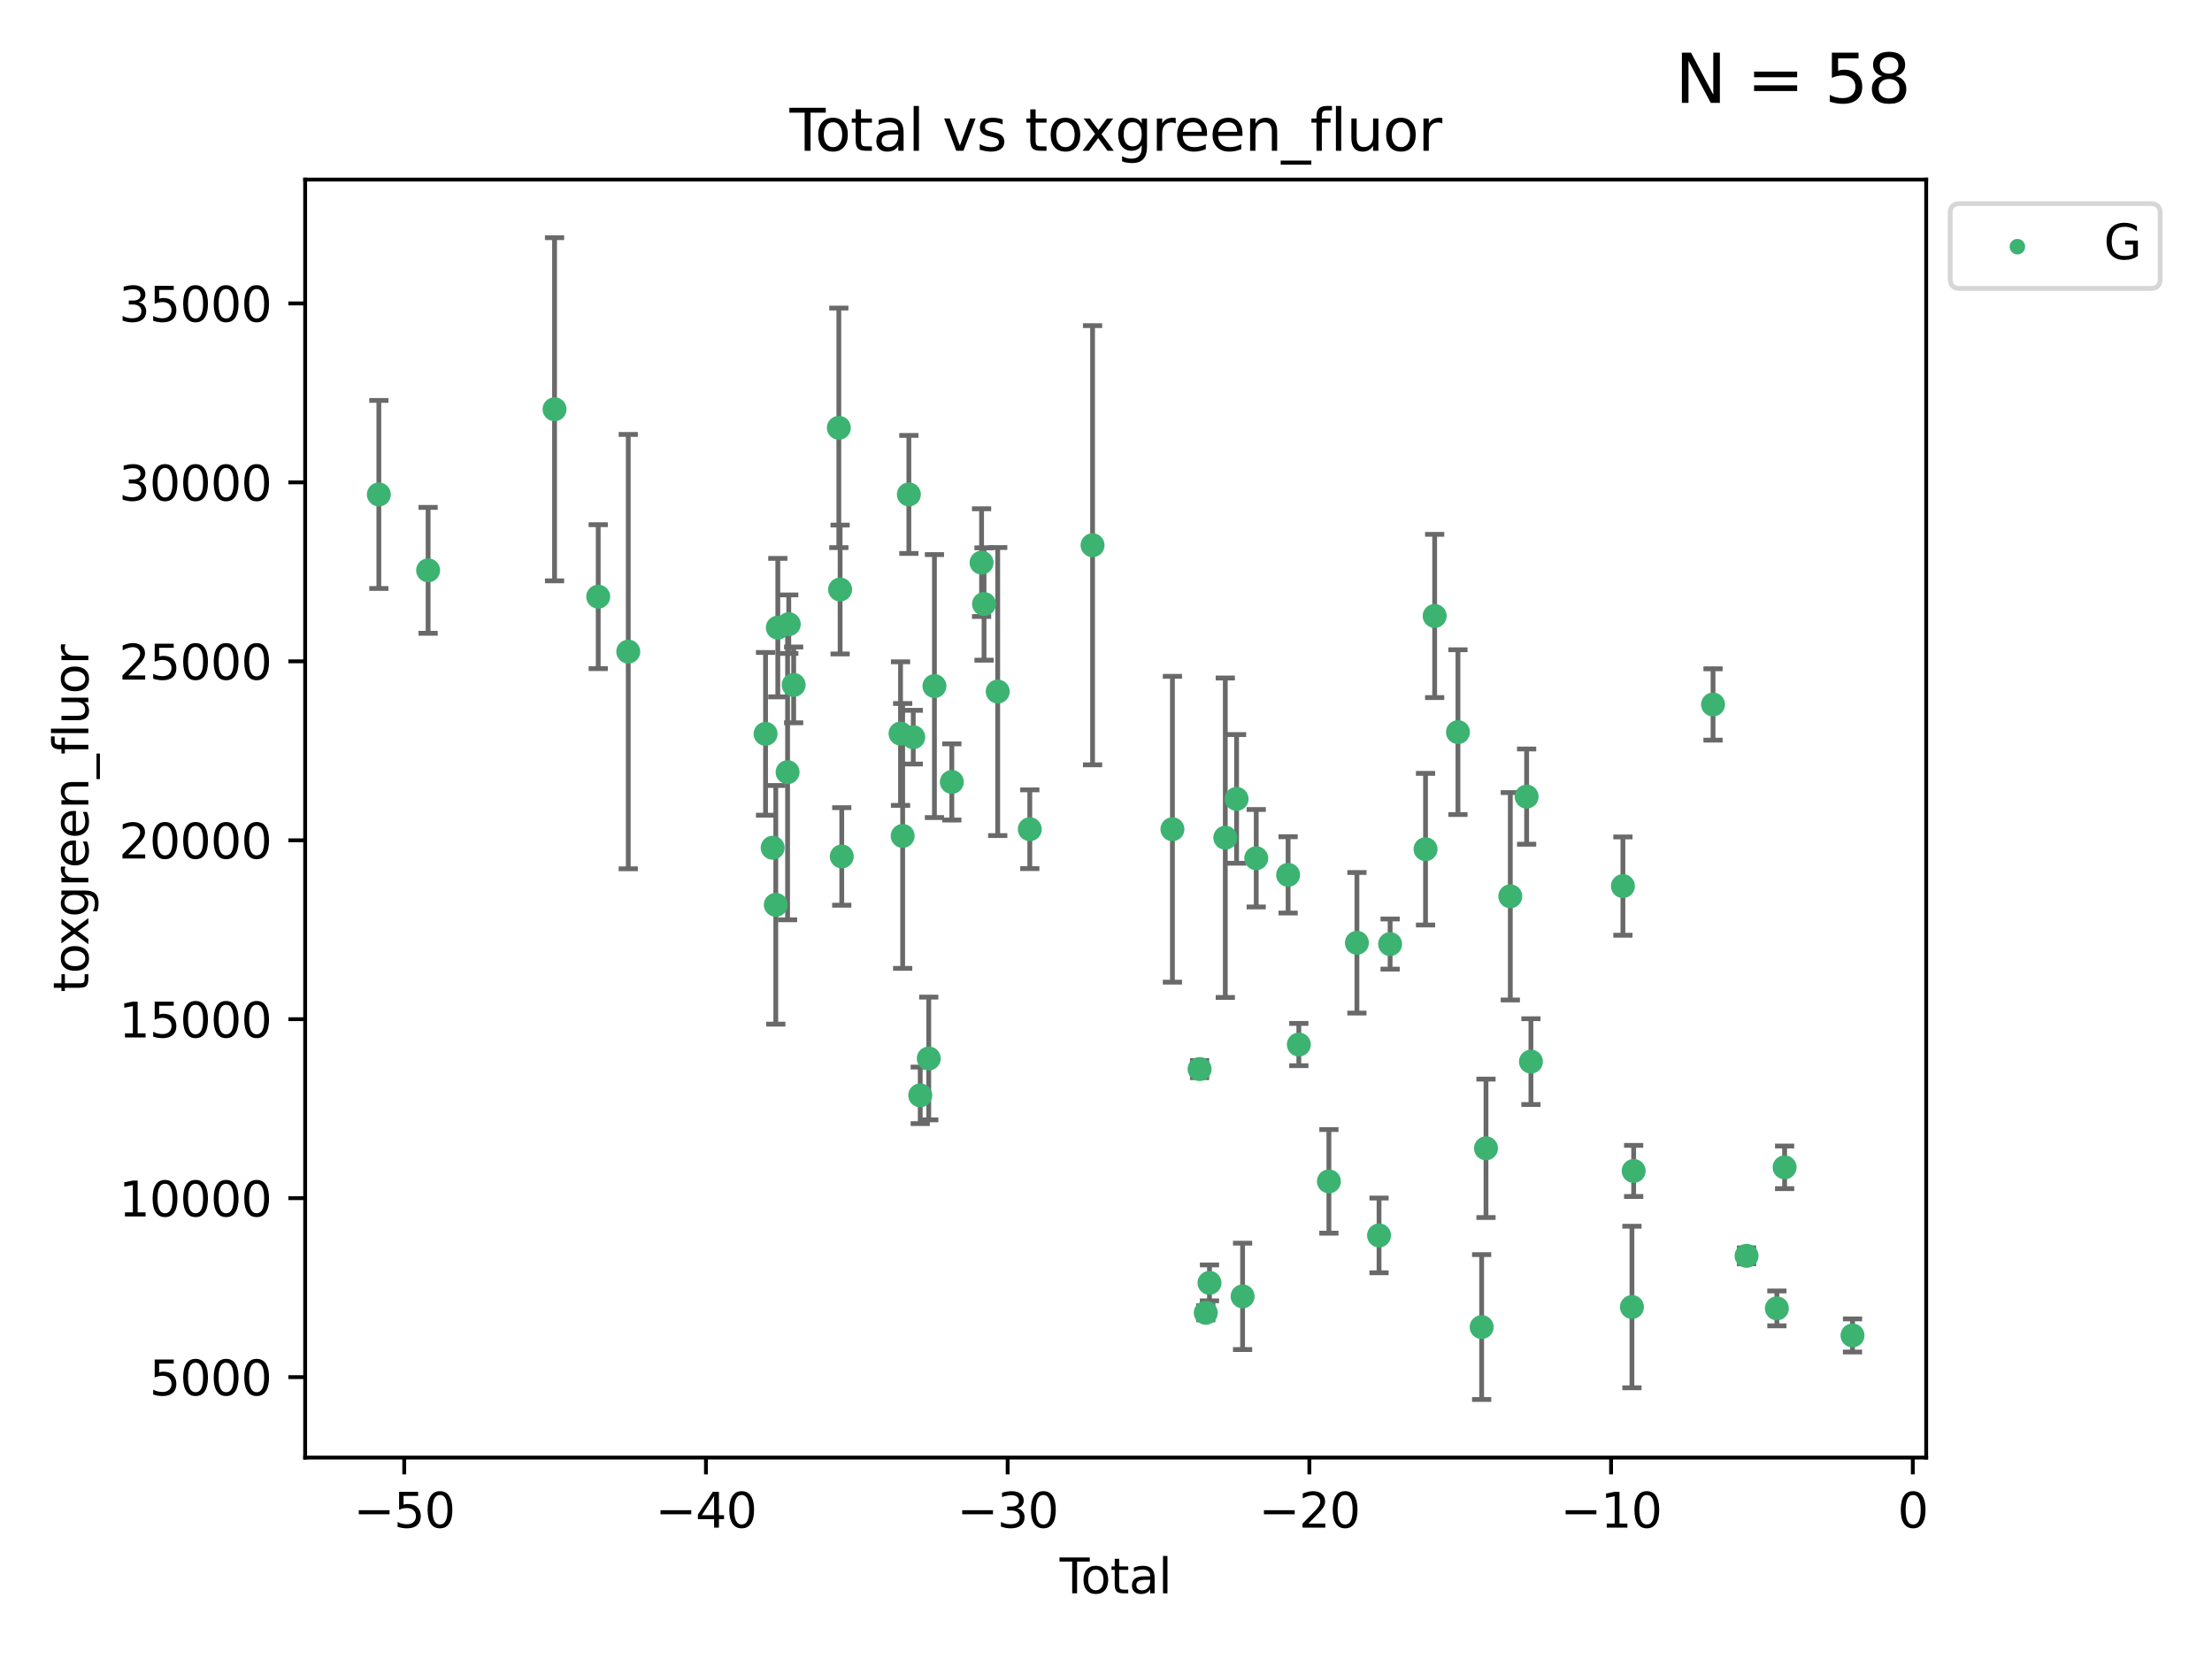 <?xml version="1.0" encoding="utf-8" standalone="no"?>
<!DOCTYPE svg PUBLIC "-//W3C//DTD SVG 1.1//EN"
  "http://www.w3.org/Graphics/SVG/1.1/DTD/svg11.dtd">
<svg xmlns:xlink="http://www.w3.org/1999/xlink" width="460.8pt" height="345.6pt" viewBox="0 0 460.8 345.6" xmlns="http://www.w3.org/2000/svg" version="1.1">
 <defs>
  <style type="text/css">*{stroke-linejoin: round; stroke-linecap: butt}</style>
 </defs>
 <g id="figure_1">
  <g id="patch_1">
   <path d="M 0 345.6 
L 460.8 345.6 
L 460.8 0 
L 0 0 
z
" style="fill: #ffffff"/>
  </g>
  <g id="axes_1">
   <g id="patch_2">
    <path d="M 63.571 303.64 
L 401.26 303.64 
L 401.26 37.411 
L 63.571 37.411 
z
" style="fill: #ffffff"/>
   </g>
   <g id="PathCollection_1">
    <defs>
     <path id="m4824c5d1a0" d="M 0 1.118 
C 0.297 1.118 0.581 1 0.791 0.791 
C 1 0.581 1.118 0.297 1.118 0 
C 1.118 -0.297 1 -0.581 0.791 -0.791 
C 0.581 -1 0.297 -1.118 0 -1.118 
C -0.297 -1.118 -0.581 -1 -0.791 -0.791 
C -1 -0.581 -1.118 -0.297 -1.118 0 
C -1.118 0.297 -1 0.581 -0.791 0.791 
C -0.581 1 -0.297 1.118 0 1.118 
z
" style="stroke: #3cb371"/>
    </defs>
    <g clip-path="url(#pbd75a1ad76)">
     <use xlink:href="#m4824c5d1a0" x="78.921" y="103.004" style="fill: #3cb371; stroke: #3cb371"/>
     <use xlink:href="#m4824c5d1a0" x="89.183" y="118.812" style="fill: #3cb371; stroke: #3cb371"/>
     <use xlink:href="#m4824c5d1a0" x="115.523" y="85.256" style="fill: #3cb371; stroke: #3cb371"/>
     <use xlink:href="#m4824c5d1a0" x="124.62" y="124.297" style="fill: #3cb371; stroke: #3cb371"/>
     <use xlink:href="#m4824c5d1a0" x="130.877" y="135.744" style="fill: #3cb371; stroke: #3cb371"/>
     <use xlink:href="#m4824c5d1a0" x="159.48" y="152.872" style="fill: #3cb371; stroke: #3cb371"/>
     <use xlink:href="#m4824c5d1a0" x="160.961" y="176.599" style="fill: #3cb371; stroke: #3cb371"/>
     <use xlink:href="#m4824c5d1a0" x="161.613" y="188.489" style="fill: #3cb371; stroke: #3cb371"/>
     <use xlink:href="#m4824c5d1a0" x="162.033" y="130.746" style="fill: #3cb371; stroke: #3cb371"/>
     <use xlink:href="#m4824c5d1a0" x="164.069" y="160.856" style="fill: #3cb371; stroke: #3cb371"/>
     <use xlink:href="#m4824c5d1a0" x="164.316" y="130.029" style="fill: #3cb371; stroke: #3cb371"/>
     <use xlink:href="#m4824c5d1a0" x="165.332" y="142.678" style="fill: #3cb371; stroke: #3cb371"/>
     <use xlink:href="#m4824c5d1a0" x="174.746" y="89.122" style="fill: #3cb371; stroke: #3cb371"/>
     <use xlink:href="#m4824c5d1a0" x="175.011" y="122.806" style="fill: #3cb371; stroke: #3cb371"/>
     <use xlink:href="#m4824c5d1a0" x="175.355" y="178.411" style="fill: #3cb371; stroke: #3cb371"/>
     <use xlink:href="#m4824c5d1a0" x="187.599" y="152.818" style="fill: #3cb371; stroke: #3cb371"/>
     <use xlink:href="#m4824c5d1a0" x="188.042" y="174.14" style="fill: #3cb371; stroke: #3cb371"/>
     <use xlink:href="#m4824c5d1a0" x="189.332" y="102.996" style="fill: #3cb371; stroke: #3cb371"/>
     <use xlink:href="#m4824c5d1a0" x="190.247" y="153.564" style="fill: #3cb371; stroke: #3cb371"/>
     <use xlink:href="#m4824c5d1a0" x="191.7" y="228.183" style="fill: #3cb371; stroke: #3cb371"/>
     <use xlink:href="#m4824c5d1a0" x="193.476" y="220.502" style="fill: #3cb371; stroke: #3cb371"/>
     <use xlink:href="#m4824c5d1a0" x="194.662" y="142.922" style="fill: #3cb371; stroke: #3cb371"/>
     <use xlink:href="#m4824c5d1a0" x="198.283" y="162.894" style="fill: #3cb371; stroke: #3cb371"/>
     <use xlink:href="#m4824c5d1a0" x="204.481" y="117.207" style="fill: #3cb371; stroke: #3cb371"/>
     <use xlink:href="#m4824c5d1a0" x="204.994" y="125.824" style="fill: #3cb371; stroke: #3cb371"/>
     <use xlink:href="#m4824c5d1a0" x="207.843" y="144.064" style="fill: #3cb371; stroke: #3cb371"/>
     <use xlink:href="#m4824c5d1a0" x="214.526" y="172.74" style="fill: #3cb371; stroke: #3cb371"/>
     <use xlink:href="#m4824c5d1a0" x="227.602" y="113.581" style="fill: #3cb371; stroke: #3cb371"/>
     <use xlink:href="#m4824c5d1a0" x="244.237" y="172.744" style="fill: #3cb371; stroke: #3cb371"/>
     <use xlink:href="#m4824c5d1a0" x="249.894" y="222.705" style="fill: #3cb371; stroke: #3cb371"/>
     <use xlink:href="#m4824c5d1a0" x="251.182" y="273.477" style="fill: #3cb371; stroke: #3cb371"/>
     <use xlink:href="#m4824c5d1a0" x="251.956" y="267.245" style="fill: #3cb371; stroke: #3cb371"/>
     <use xlink:href="#m4824c5d1a0" x="255.253" y="174.51" style="fill: #3cb371; stroke: #3cb371"/>
     <use xlink:href="#m4824c5d1a0" x="257.604" y="166.425" style="fill: #3cb371; stroke: #3cb371"/>
     <use xlink:href="#m4824c5d1a0" x="258.855" y="270.057" style="fill: #3cb371; stroke: #3cb371"/>
     <use xlink:href="#m4824c5d1a0" x="261.695" y="178.786" style="fill: #3cb371; stroke: #3cb371"/>
     <use xlink:href="#m4824c5d1a0" x="268.337" y="182.252" style="fill: #3cb371; stroke: #3cb371"/>
     <use xlink:href="#m4824c5d1a0" x="270.57" y="217.599" style="fill: #3cb371; stroke: #3cb371"/>
     <use xlink:href="#m4824c5d1a0" x="276.833" y="246.1" style="fill: #3cb371; stroke: #3cb371"/>
     <use xlink:href="#m4824c5d1a0" x="282.671" y="196.4" style="fill: #3cb371; stroke: #3cb371"/>
     <use xlink:href="#m4824c5d1a0" x="287.279" y="257.359" style="fill: #3cb371; stroke: #3cb371"/>
     <use xlink:href="#m4824c5d1a0" x="289.587" y="196.665" style="fill: #3cb371; stroke: #3cb371"/>
     <use xlink:href="#m4824c5d1a0" x="296.964" y="176.901" style="fill: #3cb371; stroke: #3cb371"/>
     <use xlink:href="#m4824c5d1a0" x="298.867" y="128.314" style="fill: #3cb371; stroke: #3cb371"/>
     <use xlink:href="#m4824c5d1a0" x="303.718" y="152.515" style="fill: #3cb371; stroke: #3cb371"/>
     <use xlink:href="#m4824c5d1a0" x="308.655" y="276.451" style="fill: #3cb371; stroke: #3cb371"/>
     <use xlink:href="#m4824c5d1a0" x="309.559" y="239.214" style="fill: #3cb371; stroke: #3cb371"/>
     <use xlink:href="#m4824c5d1a0" x="314.625" y="186.711" style="fill: #3cb371; stroke: #3cb371"/>
     <use xlink:href="#m4824c5d1a0" x="318.025" y="165.946" style="fill: #3cb371; stroke: #3cb371"/>
     <use xlink:href="#m4824c5d1a0" x="318.922" y="221.153" style="fill: #3cb371; stroke: #3cb371"/>
     <use xlink:href="#m4824c5d1a0" x="338.082" y="184.586" style="fill: #3cb371; stroke: #3cb371"/>
     <use xlink:href="#m4824c5d1a0" x="339.964" y="272.277" style="fill: #3cb371; stroke: #3cb371"/>
     <use xlink:href="#m4824c5d1a0" x="340.322" y="243.927" style="fill: #3cb371; stroke: #3cb371"/>
     <use xlink:href="#m4824c5d1a0" x="356.856" y="146.753" style="fill: #3cb371; stroke: #3cb371"/>
     <use xlink:href="#m4824c5d1a0" x="363.84" y="261.611" style="fill: #3cb371; stroke: #3cb371"/>
     <use xlink:href="#m4824c5d1a0" x="370.156" y="272.561" style="fill: #3cb371; stroke: #3cb371"/>
     <use xlink:href="#m4824c5d1a0" x="371.768" y="243.178" style="fill: #3cb371; stroke: #3cb371"/>
     <use xlink:href="#m4824c5d1a0" x="385.911" y="278.2" style="fill: #3cb371; stroke: #3cb371"/>
    </g>
   </g>
   <g id="matplotlib.axis_1">
    <g id="xtick_1">
     <g id="line2d_1">
      <defs>
       <path id="mfacad5f3c0" d="M 0 0 
L 0 3.5 
" style="stroke: #000000; stroke-width: 0.8"/>
      </defs>
      <g>
       <use xlink:href="#mfacad5f3c0" x="84.21" y="303.64" style="stroke: #000000; stroke-width: 0.8"/>
      </g>
     </g>
     <g id="text_1">
      <!-- −50 -->
      <g transform="translate(73.658 318.238)scale(0.1 -0.1)">
       <defs>
        <path id="DejaVuSans-2212" d="M 678 2272 
L 4684 2272 
L 4684 1741 
L 678 1741 
L 678 2272 
z
" transform="scale(0.016)"/>
        <path id="DejaVuSans-35" d="M 691 4666 
L 3169 4666 
L 3169 4134 
L 1269 4134 
L 1269 2991 
Q 1406 3038 1543 3061 
Q 1681 3084 1819 3084 
Q 2600 3084 3056 2656 
Q 3513 2228 3513 1497 
Q 3513 744 3044 326 
Q 2575 -91 1722 -91 
Q 1428 -91 1123 -41 
Q 819 9 494 109 
L 494 744 
Q 775 591 1075 516 
Q 1375 441 1709 441 
Q 2250 441 2565 725 
Q 2881 1009 2881 1497 
Q 2881 1984 2565 2268 
Q 2250 2553 1709 2553 
Q 1456 2553 1204 2497 
Q 953 2441 691 2322 
L 691 4666 
z
" transform="scale(0.016)"/>
        <path id="DejaVuSans-30" d="M 2034 4250 
Q 1547 4250 1301 3770 
Q 1056 3291 1056 2328 
Q 1056 1369 1301 889 
Q 1547 409 2034 409 
Q 2525 409 2770 889 
Q 3016 1369 3016 2328 
Q 3016 3291 2770 3770 
Q 2525 4250 2034 4250 
z
M 2034 4750 
Q 2819 4750 3233 4129 
Q 3647 3509 3647 2328 
Q 3647 1150 3233 529 
Q 2819 -91 2034 -91 
Q 1250 -91 836 529 
Q 422 1150 422 2328 
Q 422 3509 836 4129 
Q 1250 4750 2034 4750 
z
" transform="scale(0.016)"/>
       </defs>
       <use xlink:href="#DejaVuSans-2212"/>
       <use xlink:href="#DejaVuSans-35" x="83.789"/>
       <use xlink:href="#DejaVuSans-30" x="147.412"/>
      </g>
     </g>
    </g>
    <g id="xtick_2">
     <g id="line2d_2">
      <g>
       <use xlink:href="#mfacad5f3c0" x="147.062" y="303.64" style="stroke: #000000; stroke-width: 0.8"/>
      </g>
     </g>
     <g id="text_2">
      <!-- −40 -->
      <g transform="translate(136.51 318.238)scale(0.1 -0.1)">
       <defs>
        <path id="DejaVuSans-34" d="M 2419 4116 
L 825 1625 
L 2419 1625 
L 2419 4116 
z
M 2253 4666 
L 3047 4666 
L 3047 1625 
L 3713 1625 
L 3713 1100 
L 3047 1100 
L 3047 0 
L 2419 0 
L 2419 1100 
L 313 1100 
L 313 1709 
L 2253 4666 
z
" transform="scale(0.016)"/>
       </defs>
       <use xlink:href="#DejaVuSans-2212"/>
       <use xlink:href="#DejaVuSans-34" x="83.789"/>
       <use xlink:href="#DejaVuSans-30" x="147.412"/>
      </g>
     </g>
    </g>
    <g id="xtick_3">
     <g id="line2d_3">
      <g>
       <use xlink:href="#mfacad5f3c0" x="209.914" y="303.64" style="stroke: #000000; stroke-width: 0.8"/>
      </g>
     </g>
     <g id="text_3">
      <!-- −30 -->
      <g transform="translate(199.362 318.238)scale(0.1 -0.1)">
       <defs>
        <path id="DejaVuSans-33" d="M 2597 2516 
Q 3050 2419 3304 2112 
Q 3559 1806 3559 1356 
Q 3559 666 3084 287 
Q 2609 -91 1734 -91 
Q 1441 -91 1130 -33 
Q 819 25 488 141 
L 488 750 
Q 750 597 1062 519 
Q 1375 441 1716 441 
Q 2309 441 2620 675 
Q 2931 909 2931 1356 
Q 2931 1769 2642 2001 
Q 2353 2234 1838 2234 
L 1294 2234 
L 1294 2753 
L 1863 2753 
Q 2328 2753 2575 2939 
Q 2822 3125 2822 3475 
Q 2822 3834 2567 4026 
Q 2313 4219 1838 4219 
Q 1578 4219 1281 4162 
Q 984 4106 628 3988 
L 628 4550 
Q 988 4650 1302 4700 
Q 1616 4750 1894 4750 
Q 2613 4750 3031 4423 
Q 3450 4097 3450 3541 
Q 3450 3153 3228 2886 
Q 3006 2619 2597 2516 
z
" transform="scale(0.016)"/>
       </defs>
       <use xlink:href="#DejaVuSans-2212"/>
       <use xlink:href="#DejaVuSans-33" x="83.789"/>
       <use xlink:href="#DejaVuSans-30" x="147.412"/>
      </g>
     </g>
    </g>
    <g id="xtick_4">
     <g id="line2d_4">
      <g>
       <use xlink:href="#mfacad5f3c0" x="272.766" y="303.64" style="stroke: #000000; stroke-width: 0.8"/>
      </g>
     </g>
     <g id="text_4">
      <!-- −20 -->
      <g transform="translate(262.214 318.238)scale(0.1 -0.1)">
       <defs>
        <path id="DejaVuSans-32" d="M 1228 531 
L 3431 531 
L 3431 0 
L 469 0 
L 469 531 
Q 828 903 1448 1529 
Q 2069 2156 2228 2338 
Q 2531 2678 2651 2914 
Q 2772 3150 2772 3378 
Q 2772 3750 2511 3984 
Q 2250 4219 1831 4219 
Q 1534 4219 1204 4116 
Q 875 4013 500 3803 
L 500 4441 
Q 881 4594 1212 4672 
Q 1544 4750 1819 4750 
Q 2544 4750 2975 4387 
Q 3406 4025 3406 3419 
Q 3406 3131 3298 2873 
Q 3191 2616 2906 2266 
Q 2828 2175 2409 1742 
Q 1991 1309 1228 531 
z
" transform="scale(0.016)"/>
       </defs>
       <use xlink:href="#DejaVuSans-2212"/>
       <use xlink:href="#DejaVuSans-32" x="83.789"/>
       <use xlink:href="#DejaVuSans-30" x="147.412"/>
      </g>
     </g>
    </g>
    <g id="xtick_5">
     <g id="line2d_5">
      <g>
       <use xlink:href="#mfacad5f3c0" x="335.618" y="303.64" style="stroke: #000000; stroke-width: 0.8"/>
      </g>
     </g>
     <g id="text_5">
      <!-- −10 -->
      <g transform="translate(325.066 318.238)scale(0.1 -0.1)">
       <defs>
        <path id="DejaVuSans-31" d="M 794 531 
L 1825 531 
L 1825 4091 
L 703 3866 
L 703 4441 
L 1819 4666 
L 2450 4666 
L 2450 531 
L 3481 531 
L 3481 0 
L 794 0 
L 794 531 
z
" transform="scale(0.016)"/>
       </defs>
       <use xlink:href="#DejaVuSans-2212"/>
       <use xlink:href="#DejaVuSans-31" x="83.789"/>
       <use xlink:href="#DejaVuSans-30" x="147.412"/>
      </g>
     </g>
    </g>
    <g id="xtick_6">
     <g id="line2d_6">
      <g>
       <use xlink:href="#mfacad5f3c0" x="398.47" y="303.64" style="stroke: #000000; stroke-width: 0.8"/>
      </g>
     </g>
     <g id="text_6">
      <!-- 0 -->
      <g transform="translate(395.289 318.238)scale(0.1 -0.1)">
       <use xlink:href="#DejaVuSans-30"/>
      </g>
     </g>
    </g>
    <g id="text_7">
     <!-- Total -->
     <g transform="translate(220.739 331.917)scale(0.1 -0.1)">
      <defs>
       <path id="DejaVuSans-54" d="M -19 4666 
L 3928 4666 
L 3928 4134 
L 2272 4134 
L 2272 0 
L 1638 0 
L 1638 4134 
L -19 4134 
L -19 4666 
z
" transform="scale(0.016)"/>
       <path id="DejaVuSans-6f" d="M 1959 3097 
Q 1497 3097 1228 2736 
Q 959 2375 959 1747 
Q 959 1119 1226 758 
Q 1494 397 1959 397 
Q 2419 397 2687 759 
Q 2956 1122 2956 1747 
Q 2956 2369 2687 2733 
Q 2419 3097 1959 3097 
z
M 1959 3584 
Q 2709 3584 3137 3096 
Q 3566 2609 3566 1747 
Q 3566 888 3137 398 
Q 2709 -91 1959 -91 
Q 1206 -91 779 398 
Q 353 888 353 1747 
Q 353 2609 779 3096 
Q 1206 3584 1959 3584 
z
" transform="scale(0.016)"/>
       <path id="DejaVuSans-74" d="M 1172 4494 
L 1172 3500 
L 2356 3500 
L 2356 3053 
L 1172 3053 
L 1172 1153 
Q 1172 725 1289 603 
Q 1406 481 1766 481 
L 2356 481 
L 2356 0 
L 1766 0 
Q 1100 0 847 248 
Q 594 497 594 1153 
L 594 3053 
L 172 3053 
L 172 3500 
L 594 3500 
L 594 4494 
L 1172 4494 
z
" transform="scale(0.016)"/>
       <path id="DejaVuSans-61" d="M 2194 1759 
Q 1497 1759 1228 1600 
Q 959 1441 959 1056 
Q 959 750 1161 570 
Q 1363 391 1709 391 
Q 2188 391 2477 730 
Q 2766 1069 2766 1631 
L 2766 1759 
L 2194 1759 
z
M 3341 1997 
L 3341 0 
L 2766 0 
L 2766 531 
Q 2569 213 2275 61 
Q 1981 -91 1556 -91 
Q 1019 -91 701 211 
Q 384 513 384 1019 
Q 384 1609 779 1909 
Q 1175 2209 1959 2209 
L 2766 2209 
L 2766 2266 
Q 2766 2663 2505 2880 
Q 2244 3097 1772 3097 
Q 1472 3097 1187 3025 
Q 903 2953 641 2809 
L 641 3341 
Q 956 3463 1253 3523 
Q 1550 3584 1831 3584 
Q 2591 3584 2966 3190 
Q 3341 2797 3341 1997 
z
" transform="scale(0.016)"/>
       <path id="DejaVuSans-6c" d="M 603 4863 
L 1178 4863 
L 1178 0 
L 603 0 
L 603 4863 
z
" transform="scale(0.016)"/>
      </defs>
      <use xlink:href="#DejaVuSans-54"/>
      <use xlink:href="#DejaVuSans-6f" x="44.084"/>
      <use xlink:href="#DejaVuSans-74" x="105.266"/>
      <use xlink:href="#DejaVuSans-61" x="144.475"/>
      <use xlink:href="#DejaVuSans-6c" x="205.754"/>
     </g>
    </g>
   </g>
   <g id="matplotlib.axis_2">
    <g id="ytick_1">
     <g id="line2d_7">
      <defs>
       <path id="m99b01d3e8a" d="M 0 0 
L -3.5 0 
" style="stroke: #000000; stroke-width: 0.8"/>
      </defs>
      <g>
       <use xlink:href="#m99b01d3e8a" x="63.571" y="286.879" style="stroke: #000000; stroke-width: 0.8"/>
      </g>
     </g>
     <g id="text_8">
      <!-- 5000 -->
      <g transform="translate(31.121 290.679)scale(0.1 -0.1)">
       <use xlink:href="#DejaVuSans-35"/>
       <use xlink:href="#DejaVuSans-30" x="63.623"/>
       <use xlink:href="#DejaVuSans-30" x="127.246"/>
       <use xlink:href="#DejaVuSans-30" x="190.869"/>
      </g>
     </g>
    </g>
    <g id="ytick_2">
     <g id="line2d_8">
      <g>
       <use xlink:href="#m99b01d3e8a" x="63.571" y="249.601" style="stroke: #000000; stroke-width: 0.8"/>
      </g>
     </g>
     <g id="text_9">
      <!-- 10000 -->
      <g transform="translate(24.759 253.4)scale(0.1 -0.1)">
       <use xlink:href="#DejaVuSans-31"/>
       <use xlink:href="#DejaVuSans-30" x="63.623"/>
       <use xlink:href="#DejaVuSans-30" x="127.246"/>
       <use xlink:href="#DejaVuSans-30" x="190.869"/>
       <use xlink:href="#DejaVuSans-30" x="254.492"/>
      </g>
     </g>
    </g>
    <g id="ytick_3">
     <g id="line2d_9">
      <g>
       <use xlink:href="#m99b01d3e8a" x="63.571" y="212.323" style="stroke: #000000; stroke-width: 0.8"/>
      </g>
     </g>
     <g id="text_10">
      <!-- 15000 -->
      <g transform="translate(24.759 216.122)scale(0.1 -0.1)">
       <use xlink:href="#DejaVuSans-31"/>
       <use xlink:href="#DejaVuSans-35" x="63.623"/>
       <use xlink:href="#DejaVuSans-30" x="127.246"/>
       <use xlink:href="#DejaVuSans-30" x="190.869"/>
       <use xlink:href="#DejaVuSans-30" x="254.492"/>
      </g>
     </g>
    </g>
    <g id="ytick_4">
     <g id="line2d_10">
      <g>
       <use xlink:href="#m99b01d3e8a" x="63.571" y="175.044" style="stroke: #000000; stroke-width: 0.8"/>
      </g>
     </g>
     <g id="text_11">
      <!-- 20000 -->
      <g transform="translate(24.759 178.844)scale(0.1 -0.1)">
       <use xlink:href="#DejaVuSans-32"/>
       <use xlink:href="#DejaVuSans-30" x="63.623"/>
       <use xlink:href="#DejaVuSans-30" x="127.246"/>
       <use xlink:href="#DejaVuSans-30" x="190.869"/>
       <use xlink:href="#DejaVuSans-30" x="254.492"/>
      </g>
     </g>
    </g>
    <g id="ytick_5">
     <g id="line2d_11">
      <g>
       <use xlink:href="#m99b01d3e8a" x="63.571" y="137.766" style="stroke: #000000; stroke-width: 0.8"/>
      </g>
     </g>
     <g id="text_12">
      <!-- 25000 -->
      <g transform="translate(24.759 141.565)scale(0.1 -0.1)">
       <use xlink:href="#DejaVuSans-32"/>
       <use xlink:href="#DejaVuSans-35" x="63.623"/>
       <use xlink:href="#DejaVuSans-30" x="127.246"/>
       <use xlink:href="#DejaVuSans-30" x="190.869"/>
       <use xlink:href="#DejaVuSans-30" x="254.492"/>
      </g>
     </g>
    </g>
    <g id="ytick_6">
     <g id="line2d_12">
      <g>
       <use xlink:href="#m99b01d3e8a" x="63.571" y="100.488" style="stroke: #000000; stroke-width: 0.8"/>
      </g>
     </g>
     <g id="text_13">
      <!-- 30000 -->
      <g transform="translate(24.759 104.287)scale(0.1 -0.1)">
       <use xlink:href="#DejaVuSans-33"/>
       <use xlink:href="#DejaVuSans-30" x="63.623"/>
       <use xlink:href="#DejaVuSans-30" x="127.246"/>
       <use xlink:href="#DejaVuSans-30" x="190.869"/>
       <use xlink:href="#DejaVuSans-30" x="254.492"/>
      </g>
     </g>
    </g>
    <g id="ytick_7">
     <g id="line2d_13">
      <g>
       <use xlink:href="#m99b01d3e8a" x="63.571" y="63.209" style="stroke: #000000; stroke-width: 0.8"/>
      </g>
     </g>
     <g id="text_14">
      <!-- 35000 -->
      <g transform="translate(24.759 67.009)scale(0.1 -0.1)">
       <use xlink:href="#DejaVuSans-33"/>
       <use xlink:href="#DejaVuSans-35" x="63.623"/>
       <use xlink:href="#DejaVuSans-30" x="127.246"/>
       <use xlink:href="#DejaVuSans-30" x="190.869"/>
       <use xlink:href="#DejaVuSans-30" x="254.492"/>
      </g>
     </g>
    </g>
    <g id="text_15">
     <!-- toxgreen_fluor -->
     <g transform="translate(18.401 206.72)rotate(-90)scale(0.1 -0.1)">
      <defs>
       <path id="DejaVuSans-78" d="M 3513 3500 
L 2247 1797 
L 3578 0 
L 2900 0 
L 1881 1375 
L 863 0 
L 184 0 
L 1544 1831 
L 300 3500 
L 978 3500 
L 1906 2253 
L 2834 3500 
L 3513 3500 
z
" transform="scale(0.016)"/>
       <path id="DejaVuSans-67" d="M 2906 1791 
Q 2906 2416 2648 2759 
Q 2391 3103 1925 3103 
Q 1463 3103 1205 2759 
Q 947 2416 947 1791 
Q 947 1169 1205 825 
Q 1463 481 1925 481 
Q 2391 481 2648 825 
Q 2906 1169 2906 1791 
z
M 3481 434 
Q 3481 -459 3084 -895 
Q 2688 -1331 1869 -1331 
Q 1566 -1331 1297 -1286 
Q 1028 -1241 775 -1147 
L 775 -588 
Q 1028 -725 1275 -790 
Q 1522 -856 1778 -856 
Q 2344 -856 2625 -561 
Q 2906 -266 2906 331 
L 2906 616 
Q 2728 306 2450 153 
Q 2172 0 1784 0 
Q 1141 0 747 490 
Q 353 981 353 1791 
Q 353 2603 747 3093 
Q 1141 3584 1784 3584 
Q 2172 3584 2450 3431 
Q 2728 3278 2906 2969 
L 2906 3500 
L 3481 3500 
L 3481 434 
z
" transform="scale(0.016)"/>
       <path id="DejaVuSans-72" d="M 2631 2963 
Q 2534 3019 2420 3045 
Q 2306 3072 2169 3072 
Q 1681 3072 1420 2755 
Q 1159 2438 1159 1844 
L 1159 0 
L 581 0 
L 581 3500 
L 1159 3500 
L 1159 2956 
Q 1341 3275 1631 3429 
Q 1922 3584 2338 3584 
Q 2397 3584 2469 3576 
Q 2541 3569 2628 3553 
L 2631 2963 
z
" transform="scale(0.016)"/>
       <path id="DejaVuSans-65" d="M 3597 1894 
L 3597 1613 
L 953 1613 
Q 991 1019 1311 708 
Q 1631 397 2203 397 
Q 2534 397 2845 478 
Q 3156 559 3463 722 
L 3463 178 
Q 3153 47 2828 -22 
Q 2503 -91 2169 -91 
Q 1331 -91 842 396 
Q 353 884 353 1716 
Q 353 2575 817 3079 
Q 1281 3584 2069 3584 
Q 2775 3584 3186 3129 
Q 3597 2675 3597 1894 
z
M 3022 2063 
Q 3016 2534 2758 2815 
Q 2500 3097 2075 3097 
Q 1594 3097 1305 2825 
Q 1016 2553 972 2059 
L 3022 2063 
z
" transform="scale(0.016)"/>
       <path id="DejaVuSans-6e" d="M 3513 2113 
L 3513 0 
L 2938 0 
L 2938 2094 
Q 2938 2591 2744 2837 
Q 2550 3084 2163 3084 
Q 1697 3084 1428 2787 
Q 1159 2491 1159 1978 
L 1159 0 
L 581 0 
L 581 3500 
L 1159 3500 
L 1159 2956 
Q 1366 3272 1645 3428 
Q 1925 3584 2291 3584 
Q 2894 3584 3203 3211 
Q 3513 2838 3513 2113 
z
" transform="scale(0.016)"/>
       <path id="DejaVuSans-5f" d="M 3263 -1063 
L 3263 -1509 
L -63 -1509 
L -63 -1063 
L 3263 -1063 
z
" transform="scale(0.016)"/>
       <path id="DejaVuSans-66" d="M 2375 4863 
L 2375 4384 
L 1825 4384 
Q 1516 4384 1395 4259 
Q 1275 4134 1275 3809 
L 1275 3500 
L 2222 3500 
L 2222 3053 
L 1275 3053 
L 1275 0 
L 697 0 
L 697 3053 
L 147 3053 
L 147 3500 
L 697 3500 
L 697 3744 
Q 697 4328 969 4595 
Q 1241 4863 1831 4863 
L 2375 4863 
z
" transform="scale(0.016)"/>
       <path id="DejaVuSans-75" d="M 544 1381 
L 544 3500 
L 1119 3500 
L 1119 1403 
Q 1119 906 1312 657 
Q 1506 409 1894 409 
Q 2359 409 2629 706 
Q 2900 1003 2900 1516 
L 2900 3500 
L 3475 3500 
L 3475 0 
L 2900 0 
L 2900 538 
Q 2691 219 2414 64 
Q 2138 -91 1772 -91 
Q 1169 -91 856 284 
Q 544 659 544 1381 
z
M 1991 3584 
L 1991 3584 
z
" transform="scale(0.016)"/>
      </defs>
      <use xlink:href="#DejaVuSans-74"/>
      <use xlink:href="#DejaVuSans-6f" x="39.209"/>
      <use xlink:href="#DejaVuSans-78" x="97.266"/>
      <use xlink:href="#DejaVuSans-67" x="156.445"/>
      <use xlink:href="#DejaVuSans-72" x="219.922"/>
      <use xlink:href="#DejaVuSans-65" x="258.785"/>
      <use xlink:href="#DejaVuSans-65" x="320.309"/>
      <use xlink:href="#DejaVuSans-6e" x="381.832"/>
      <use xlink:href="#DejaVuSans-5f" x="445.211"/>
      <use xlink:href="#DejaVuSans-66" x="495.211"/>
      <use xlink:href="#DejaVuSans-6c" x="530.416"/>
      <use xlink:href="#DejaVuSans-75" x="558.199"/>
      <use xlink:href="#DejaVuSans-6f" x="621.578"/>
      <use xlink:href="#DejaVuSans-72" x="682.76"/>
     </g>
    </g>
   </g>
   <g id="LineCollection_1">
    <path d="M 78.921 122.591 
L 78.921 83.416 
" clip-path="url(#pbd75a1ad76)" style="fill: none; stroke: #696969"/>
    <path d="M 89.183 131.925 
L 89.183 105.7 
" clip-path="url(#pbd75a1ad76)" style="fill: none; stroke: #696969"/>
    <path d="M 115.523 121 
L 115.523 49.513 
" clip-path="url(#pbd75a1ad76)" style="fill: none; stroke: #696969"/>
    <path d="M 124.62 139.293 
L 124.62 109.302 
" clip-path="url(#pbd75a1ad76)" style="fill: none; stroke: #696969"/>
    <path d="M 130.877 180.987 
L 130.877 90.5 
" clip-path="url(#pbd75a1ad76)" style="fill: none; stroke: #696969"/>
    <path d="M 159.48 169.822 
L 159.48 135.923 
" clip-path="url(#pbd75a1ad76)" style="fill: none; stroke: #696969"/>
    <path d="M 160.961 177.108 
L 160.961 176.09 
" clip-path="url(#pbd75a1ad76)" style="fill: none; stroke: #696969"/>
    <path d="M 161.613 213.343 
L 161.613 163.635 
" clip-path="url(#pbd75a1ad76)" style="fill: none; stroke: #696969"/>
    <path d="M 162.033 145.169 
L 162.033 116.323 
" clip-path="url(#pbd75a1ad76)" style="fill: none; stroke: #696969"/>
    <path d="M 164.069 191.614 
L 164.069 130.099 
" clip-path="url(#pbd75a1ad76)" style="fill: none; stroke: #696969"/>
    <path d="M 164.316 136.124 
L 164.316 123.934 
" clip-path="url(#pbd75a1ad76)" style="fill: none; stroke: #696969"/>
    <path d="M 165.332 150.571 
L 165.332 134.785 
" clip-path="url(#pbd75a1ad76)" style="fill: none; stroke: #696969"/>
    <path d="M 174.746 114.072 
L 174.746 64.172 
" clip-path="url(#pbd75a1ad76)" style="fill: none; stroke: #696969"/>
    <path d="M 175.011 136.233 
L 175.011 109.379 
" clip-path="url(#pbd75a1ad76)" style="fill: none; stroke: #696969"/>
    <path d="M 175.355 188.57 
L 175.355 168.253 
" clip-path="url(#pbd75a1ad76)" style="fill: none; stroke: #696969"/>
    <path d="M 187.599 167.772 
L 187.599 137.863 
" clip-path="url(#pbd75a1ad76)" style="fill: none; stroke: #696969"/>
    <path d="M 188.042 201.728 
L 188.042 146.552 
" clip-path="url(#pbd75a1ad76)" style="fill: none; stroke: #696969"/>
    <path d="M 189.332 115.289 
L 189.332 90.702 
" clip-path="url(#pbd75a1ad76)" style="fill: none; stroke: #696969"/>
    <path d="M 190.247 159.159 
L 190.247 147.97 
" clip-path="url(#pbd75a1ad76)" style="fill: none; stroke: #696969"/>
    <path d="M 191.7 234.071 
L 191.7 222.295 
" clip-path="url(#pbd75a1ad76)" style="fill: none; stroke: #696969"/>
    <path d="M 193.476 233.288 
L 193.476 207.715 
" clip-path="url(#pbd75a1ad76)" style="fill: none; stroke: #696969"/>
    <path d="M 194.662 170.311 
L 194.662 115.533 
" clip-path="url(#pbd75a1ad76)" style="fill: none; stroke: #696969"/>
    <path d="M 198.283 170.828 
L 198.283 154.961 
" clip-path="url(#pbd75a1ad76)" style="fill: none; stroke: #696969"/>
    <path d="M 204.481 128.43 
L 204.481 105.984 
" clip-path="url(#pbd75a1ad76)" style="fill: none; stroke: #696969"/>
    <path d="M 204.994 137.529 
L 204.994 114.119 
" clip-path="url(#pbd75a1ad76)" style="fill: none; stroke: #696969"/>
    <path d="M 207.843 174.065 
L 207.843 114.064 
" clip-path="url(#pbd75a1ad76)" style="fill: none; stroke: #696969"/>
    <path d="M 214.526 180.94 
L 214.526 164.54 
" clip-path="url(#pbd75a1ad76)" style="fill: none; stroke: #696969"/>
    <path d="M 227.602 159.326 
L 227.602 67.835 
" clip-path="url(#pbd75a1ad76)" style="fill: none; stroke: #696969"/>
    <path d="M 244.237 204.601 
L 244.237 140.887 
" clip-path="url(#pbd75a1ad76)" style="fill: none; stroke: #696969"/>
    <path d="M 249.894 224.494 
L 249.894 220.917 
" clip-path="url(#pbd75a1ad76)" style="fill: none; stroke: #696969"/>
    <path d="M 251.182 274.947 
L 251.182 272.007 
" clip-path="url(#pbd75a1ad76)" style="fill: none; stroke: #696969"/>
    <path d="M 251.956 270.978 
L 251.956 263.511 
" clip-path="url(#pbd75a1ad76)" style="fill: none; stroke: #696969"/>
    <path d="M 255.253 207.783 
L 255.253 141.238 
" clip-path="url(#pbd75a1ad76)" style="fill: none; stroke: #696969"/>
    <path d="M 257.604 179.829 
L 257.604 153.021 
" clip-path="url(#pbd75a1ad76)" style="fill: none; stroke: #696969"/>
    <path d="M 258.855 281.137 
L 258.855 258.977 
" clip-path="url(#pbd75a1ad76)" style="fill: none; stroke: #696969"/>
    <path d="M 261.695 188.937 
L 261.695 168.635 
" clip-path="url(#pbd75a1ad76)" style="fill: none; stroke: #696969"/>
    <path d="M 268.337 190.196 
L 268.337 174.307 
" clip-path="url(#pbd75a1ad76)" style="fill: none; stroke: #696969"/>
    <path d="M 270.57 222.001 
L 270.57 213.198 
" clip-path="url(#pbd75a1ad76)" style="fill: none; stroke: #696969"/>
    <path d="M 276.833 256.893 
L 276.833 235.307 
" clip-path="url(#pbd75a1ad76)" style="fill: none; stroke: #696969"/>
    <path d="M 282.671 211.042 
L 282.671 181.757 
" clip-path="url(#pbd75a1ad76)" style="fill: none; stroke: #696969"/>
    <path d="M 287.279 265.145 
L 287.279 249.574 
" clip-path="url(#pbd75a1ad76)" style="fill: none; stroke: #696969"/>
    <path d="M 289.587 201.888 
L 289.587 191.443 
" clip-path="url(#pbd75a1ad76)" style="fill: none; stroke: #696969"/>
    <path d="M 296.964 192.693 
L 296.964 161.109 
" clip-path="url(#pbd75a1ad76)" style="fill: none; stroke: #696969"/>
    <path d="M 298.867 145.318 
L 298.867 111.309 
" clip-path="url(#pbd75a1ad76)" style="fill: none; stroke: #696969"/>
    <path d="M 303.718 169.675 
L 303.718 135.355 
" clip-path="url(#pbd75a1ad76)" style="fill: none; stroke: #696969"/>
    <path d="M 308.655 291.539 
L 308.655 261.363 
" clip-path="url(#pbd75a1ad76)" style="fill: none; stroke: #696969"/>
    <path d="M 309.559 253.631 
L 309.559 224.797 
" clip-path="url(#pbd75a1ad76)" style="fill: none; stroke: #696969"/>
    <path d="M 314.625 208.314 
L 314.625 165.108 
" clip-path="url(#pbd75a1ad76)" style="fill: none; stroke: #696969"/>
    <path d="M 318.025 175.866 
L 318.025 156.025 
" clip-path="url(#pbd75a1ad76)" style="fill: none; stroke: #696969"/>
    <path d="M 318.922 230.087 
L 318.922 212.218 
" clip-path="url(#pbd75a1ad76)" style="fill: none; stroke: #696969"/>
    <path d="M 338.082 194.827 
L 338.082 174.345 
" clip-path="url(#pbd75a1ad76)" style="fill: none; stroke: #696969"/>
    <path d="M 339.964 289.106 
L 339.964 255.449 
" clip-path="url(#pbd75a1ad76)" style="fill: none; stroke: #696969"/>
    <path d="M 340.322 249.248 
L 340.322 238.605 
" clip-path="url(#pbd75a1ad76)" style="fill: none; stroke: #696969"/>
    <path d="M 356.856 154.185 
L 356.856 139.32 
" clip-path="url(#pbd75a1ad76)" style="fill: none; stroke: #696969"/>
    <path d="M 363.84 263.277 
L 363.84 259.945 
" clip-path="url(#pbd75a1ad76)" style="fill: none; stroke: #696969"/>
    <path d="M 370.156 276.197 
L 370.156 268.926 
" clip-path="url(#pbd75a1ad76)" style="fill: none; stroke: #696969"/>
    <path d="M 371.768 247.617 
L 371.768 238.739 
" clip-path="url(#pbd75a1ad76)" style="fill: none; stroke: #696969"/>
    <path d="M 385.911 281.644 
L 385.911 274.757 
" clip-path="url(#pbd75a1ad76)" style="fill: none; stroke: #696969"/>
   </g>
   <g id="line2d_14">
    <defs>
     <path id="m1c965a86d7" d="M 2 0 
L -2 -0 
" style="stroke: #696969"/>
    </defs>
    <g clip-path="url(#pbd75a1ad76)">
     <use xlink:href="#m1c965a86d7" x="78.921" y="122.591" style="fill: #696969; stroke: #696969"/>
     <use xlink:href="#m1c965a86d7" x="89.183" y="131.925" style="fill: #696969; stroke: #696969"/>
     <use xlink:href="#m1c965a86d7" x="115.523" y="121" style="fill: #696969; stroke: #696969"/>
     <use xlink:href="#m1c965a86d7" x="124.62" y="139.293" style="fill: #696969; stroke: #696969"/>
     <use xlink:href="#m1c965a86d7" x="130.877" y="180.987" style="fill: #696969; stroke: #696969"/>
     <use xlink:href="#m1c965a86d7" x="159.48" y="169.822" style="fill: #696969; stroke: #696969"/>
     <use xlink:href="#m1c965a86d7" x="160.961" y="177.108" style="fill: #696969; stroke: #696969"/>
     <use xlink:href="#m1c965a86d7" x="161.613" y="213.343" style="fill: #696969; stroke: #696969"/>
     <use xlink:href="#m1c965a86d7" x="162.033" y="145.169" style="fill: #696969; stroke: #696969"/>
     <use xlink:href="#m1c965a86d7" x="164.069" y="191.614" style="fill: #696969; stroke: #696969"/>
     <use xlink:href="#m1c965a86d7" x="164.316" y="136.124" style="fill: #696969; stroke: #696969"/>
     <use xlink:href="#m1c965a86d7" x="165.332" y="150.571" style="fill: #696969; stroke: #696969"/>
     <use xlink:href="#m1c965a86d7" x="174.746" y="114.072" style="fill: #696969; stroke: #696969"/>
     <use xlink:href="#m1c965a86d7" x="175.011" y="136.233" style="fill: #696969; stroke: #696969"/>
     <use xlink:href="#m1c965a86d7" x="175.355" y="188.57" style="fill: #696969; stroke: #696969"/>
     <use xlink:href="#m1c965a86d7" x="187.599" y="167.772" style="fill: #696969; stroke: #696969"/>
     <use xlink:href="#m1c965a86d7" x="188.042" y="201.728" style="fill: #696969; stroke: #696969"/>
     <use xlink:href="#m1c965a86d7" x="189.332" y="115.289" style="fill: #696969; stroke: #696969"/>
     <use xlink:href="#m1c965a86d7" x="190.247" y="159.159" style="fill: #696969; stroke: #696969"/>
     <use xlink:href="#m1c965a86d7" x="191.7" y="234.071" style="fill: #696969; stroke: #696969"/>
     <use xlink:href="#m1c965a86d7" x="193.476" y="233.288" style="fill: #696969; stroke: #696969"/>
     <use xlink:href="#m1c965a86d7" x="194.662" y="170.311" style="fill: #696969; stroke: #696969"/>
     <use xlink:href="#m1c965a86d7" x="198.283" y="170.828" style="fill: #696969; stroke: #696969"/>
     <use xlink:href="#m1c965a86d7" x="204.481" y="128.43" style="fill: #696969; stroke: #696969"/>
     <use xlink:href="#m1c965a86d7" x="204.994" y="137.529" style="fill: #696969; stroke: #696969"/>
     <use xlink:href="#m1c965a86d7" x="207.843" y="174.065" style="fill: #696969; stroke: #696969"/>
     <use xlink:href="#m1c965a86d7" x="214.526" y="180.94" style="fill: #696969; stroke: #696969"/>
     <use xlink:href="#m1c965a86d7" x="227.602" y="159.326" style="fill: #696969; stroke: #696969"/>
     <use xlink:href="#m1c965a86d7" x="244.237" y="204.601" style="fill: #696969; stroke: #696969"/>
     <use xlink:href="#m1c965a86d7" x="249.894" y="224.494" style="fill: #696969; stroke: #696969"/>
     <use xlink:href="#m1c965a86d7" x="251.182" y="274.947" style="fill: #696969; stroke: #696969"/>
     <use xlink:href="#m1c965a86d7" x="251.956" y="270.978" style="fill: #696969; stroke: #696969"/>
     <use xlink:href="#m1c965a86d7" x="255.253" y="207.783" style="fill: #696969; stroke: #696969"/>
     <use xlink:href="#m1c965a86d7" x="257.604" y="179.829" style="fill: #696969; stroke: #696969"/>
     <use xlink:href="#m1c965a86d7" x="258.855" y="281.137" style="fill: #696969; stroke: #696969"/>
     <use xlink:href="#m1c965a86d7" x="261.695" y="188.937" style="fill: #696969; stroke: #696969"/>
     <use xlink:href="#m1c965a86d7" x="268.337" y="190.196" style="fill: #696969; stroke: #696969"/>
     <use xlink:href="#m1c965a86d7" x="270.57" y="222.001" style="fill: #696969; stroke: #696969"/>
     <use xlink:href="#m1c965a86d7" x="276.833" y="256.893" style="fill: #696969; stroke: #696969"/>
     <use xlink:href="#m1c965a86d7" x="282.671" y="211.042" style="fill: #696969; stroke: #696969"/>
     <use xlink:href="#m1c965a86d7" x="287.279" y="265.145" style="fill: #696969; stroke: #696969"/>
     <use xlink:href="#m1c965a86d7" x="289.587" y="201.888" style="fill: #696969; stroke: #696969"/>
     <use xlink:href="#m1c965a86d7" x="296.964" y="192.693" style="fill: #696969; stroke: #696969"/>
     <use xlink:href="#m1c965a86d7" x="298.867" y="145.318" style="fill: #696969; stroke: #696969"/>
     <use xlink:href="#m1c965a86d7" x="303.718" y="169.675" style="fill: #696969; stroke: #696969"/>
     <use xlink:href="#m1c965a86d7" x="308.655" y="291.539" style="fill: #696969; stroke: #696969"/>
     <use xlink:href="#m1c965a86d7" x="309.559" y="253.631" style="fill: #696969; stroke: #696969"/>
     <use xlink:href="#m1c965a86d7" x="314.625" y="208.314" style="fill: #696969; stroke: #696969"/>
     <use xlink:href="#m1c965a86d7" x="318.025" y="175.866" style="fill: #696969; stroke: #696969"/>
     <use xlink:href="#m1c965a86d7" x="318.922" y="230.087" style="fill: #696969; stroke: #696969"/>
     <use xlink:href="#m1c965a86d7" x="338.082" y="194.827" style="fill: #696969; stroke: #696969"/>
     <use xlink:href="#m1c965a86d7" x="339.964" y="289.106" style="fill: #696969; stroke: #696969"/>
     <use xlink:href="#m1c965a86d7" x="340.322" y="249.248" style="fill: #696969; stroke: #696969"/>
     <use xlink:href="#m1c965a86d7" x="356.856" y="154.185" style="fill: #696969; stroke: #696969"/>
     <use xlink:href="#m1c965a86d7" x="363.84" y="263.277" style="fill: #696969; stroke: #696969"/>
     <use xlink:href="#m1c965a86d7" x="370.156" y="276.197" style="fill: #696969; stroke: #696969"/>
     <use xlink:href="#m1c965a86d7" x="371.768" y="247.617" style="fill: #696969; stroke: #696969"/>
     <use xlink:href="#m1c965a86d7" x="385.911" y="281.644" style="fill: #696969; stroke: #696969"/>
    </g>
   </g>
   <g id="line2d_15">
    <g clip-path="url(#pbd75a1ad76)">
     <use xlink:href="#m1c965a86d7" x="78.921" y="83.416" style="fill: #696969; stroke: #696969"/>
     <use xlink:href="#m1c965a86d7" x="89.183" y="105.7" style="fill: #696969; stroke: #696969"/>
     <use xlink:href="#m1c965a86d7" x="115.523" y="49.513" style="fill: #696969; stroke: #696969"/>
     <use xlink:href="#m1c965a86d7" x="124.62" y="109.302" style="fill: #696969; stroke: #696969"/>
     <use xlink:href="#m1c965a86d7" x="130.877" y="90.5" style="fill: #696969; stroke: #696969"/>
     <use xlink:href="#m1c965a86d7" x="159.48" y="135.923" style="fill: #696969; stroke: #696969"/>
     <use xlink:href="#m1c965a86d7" x="160.961" y="176.09" style="fill: #696969; stroke: #696969"/>
     <use xlink:href="#m1c965a86d7" x="161.613" y="163.635" style="fill: #696969; stroke: #696969"/>
     <use xlink:href="#m1c965a86d7" x="162.033" y="116.323" style="fill: #696969; stroke: #696969"/>
     <use xlink:href="#m1c965a86d7" x="164.069" y="130.099" style="fill: #696969; stroke: #696969"/>
     <use xlink:href="#m1c965a86d7" x="164.316" y="123.934" style="fill: #696969; stroke: #696969"/>
     <use xlink:href="#m1c965a86d7" x="165.332" y="134.785" style="fill: #696969; stroke: #696969"/>
     <use xlink:href="#m1c965a86d7" x="174.746" y="64.172" style="fill: #696969; stroke: #696969"/>
     <use xlink:href="#m1c965a86d7" x="175.011" y="109.379" style="fill: #696969; stroke: #696969"/>
     <use xlink:href="#m1c965a86d7" x="175.355" y="168.253" style="fill: #696969; stroke: #696969"/>
     <use xlink:href="#m1c965a86d7" x="187.599" y="137.863" style="fill: #696969; stroke: #696969"/>
     <use xlink:href="#m1c965a86d7" x="188.042" y="146.552" style="fill: #696969; stroke: #696969"/>
     <use xlink:href="#m1c965a86d7" x="189.332" y="90.702" style="fill: #696969; stroke: #696969"/>
     <use xlink:href="#m1c965a86d7" x="190.247" y="147.97" style="fill: #696969; stroke: #696969"/>
     <use xlink:href="#m1c965a86d7" x="191.7" y="222.295" style="fill: #696969; stroke: #696969"/>
     <use xlink:href="#m1c965a86d7" x="193.476" y="207.715" style="fill: #696969; stroke: #696969"/>
     <use xlink:href="#m1c965a86d7" x="194.662" y="115.533" style="fill: #696969; stroke: #696969"/>
     <use xlink:href="#m1c965a86d7" x="198.283" y="154.961" style="fill: #696969; stroke: #696969"/>
     <use xlink:href="#m1c965a86d7" x="204.481" y="105.984" style="fill: #696969; stroke: #696969"/>
     <use xlink:href="#m1c965a86d7" x="204.994" y="114.119" style="fill: #696969; stroke: #696969"/>
     <use xlink:href="#m1c965a86d7" x="207.843" y="114.064" style="fill: #696969; stroke: #696969"/>
     <use xlink:href="#m1c965a86d7" x="214.526" y="164.54" style="fill: #696969; stroke: #696969"/>
     <use xlink:href="#m1c965a86d7" x="227.602" y="67.835" style="fill: #696969; stroke: #696969"/>
     <use xlink:href="#m1c965a86d7" x="244.237" y="140.887" style="fill: #696969; stroke: #696969"/>
     <use xlink:href="#m1c965a86d7" x="249.894" y="220.917" style="fill: #696969; stroke: #696969"/>
     <use xlink:href="#m1c965a86d7" x="251.182" y="272.007" style="fill: #696969; stroke: #696969"/>
     <use xlink:href="#m1c965a86d7" x="251.956" y="263.511" style="fill: #696969; stroke: #696969"/>
     <use xlink:href="#m1c965a86d7" x="255.253" y="141.238" style="fill: #696969; stroke: #696969"/>
     <use xlink:href="#m1c965a86d7" x="257.604" y="153.021" style="fill: #696969; stroke: #696969"/>
     <use xlink:href="#m1c965a86d7" x="258.855" y="258.977" style="fill: #696969; stroke: #696969"/>
     <use xlink:href="#m1c965a86d7" x="261.695" y="168.635" style="fill: #696969; stroke: #696969"/>
     <use xlink:href="#m1c965a86d7" x="268.337" y="174.307" style="fill: #696969; stroke: #696969"/>
     <use xlink:href="#m1c965a86d7" x="270.57" y="213.198" style="fill: #696969; stroke: #696969"/>
     <use xlink:href="#m1c965a86d7" x="276.833" y="235.307" style="fill: #696969; stroke: #696969"/>
     <use xlink:href="#m1c965a86d7" x="282.671" y="181.757" style="fill: #696969; stroke: #696969"/>
     <use xlink:href="#m1c965a86d7" x="287.279" y="249.574" style="fill: #696969; stroke: #696969"/>
     <use xlink:href="#m1c965a86d7" x="289.587" y="191.443" style="fill: #696969; stroke: #696969"/>
     <use xlink:href="#m1c965a86d7" x="296.964" y="161.109" style="fill: #696969; stroke: #696969"/>
     <use xlink:href="#m1c965a86d7" x="298.867" y="111.309" style="fill: #696969; stroke: #696969"/>
     <use xlink:href="#m1c965a86d7" x="303.718" y="135.355" style="fill: #696969; stroke: #696969"/>
     <use xlink:href="#m1c965a86d7" x="308.655" y="261.363" style="fill: #696969; stroke: #696969"/>
     <use xlink:href="#m1c965a86d7" x="309.559" y="224.797" style="fill: #696969; stroke: #696969"/>
     <use xlink:href="#m1c965a86d7" x="314.625" y="165.108" style="fill: #696969; stroke: #696969"/>
     <use xlink:href="#m1c965a86d7" x="318.025" y="156.025" style="fill: #696969; stroke: #696969"/>
     <use xlink:href="#m1c965a86d7" x="318.922" y="212.218" style="fill: #696969; stroke: #696969"/>
     <use xlink:href="#m1c965a86d7" x="338.082" y="174.345" style="fill: #696969; stroke: #696969"/>
     <use xlink:href="#m1c965a86d7" x="339.964" y="255.449" style="fill: #696969; stroke: #696969"/>
     <use xlink:href="#m1c965a86d7" x="340.322" y="238.605" style="fill: #696969; stroke: #696969"/>
     <use xlink:href="#m1c965a86d7" x="356.856" y="139.32" style="fill: #696969; stroke: #696969"/>
     <use xlink:href="#m1c965a86d7" x="363.84" y="259.945" style="fill: #696969; stroke: #696969"/>
     <use xlink:href="#m1c965a86d7" x="370.156" y="268.926" style="fill: #696969; stroke: #696969"/>
     <use xlink:href="#m1c965a86d7" x="371.768" y="238.739" style="fill: #696969; stroke: #696969"/>
     <use xlink:href="#m1c965a86d7" x="385.911" y="274.757" style="fill: #696969; stroke: #696969"/>
    </g>
   </g>
   <g id="line2d_16">
    <defs>
     <path id="ma464b4998e" d="M 0 2 
C 0.53 2 1.039 1.789 1.414 1.414 
C 1.789 1.039 2 0.53 2 0 
C 2 -0.53 1.789 -1.039 1.414 -1.414 
C 1.039 -1.789 0.53 -2 0 -2 
C -0.53 -2 -1.039 -1.789 -1.414 -1.414 
C -1.789 -1.039 -2 -0.53 -2 0 
C -2 0.53 -1.789 1.039 -1.414 1.414 
C -1.039 1.789 -0.53 2 0 2 
z
" style="stroke: #3cb371"/>
    </defs>
    <g clip-path="url(#pbd75a1ad76)">
     <use xlink:href="#ma464b4998e" x="78.921" y="103.004" style="fill: #3cb371; stroke: #3cb371"/>
     <use xlink:href="#ma464b4998e" x="89.183" y="118.812" style="fill: #3cb371; stroke: #3cb371"/>
     <use xlink:href="#ma464b4998e" x="115.523" y="85.256" style="fill: #3cb371; stroke: #3cb371"/>
     <use xlink:href="#ma464b4998e" x="124.62" y="124.297" style="fill: #3cb371; stroke: #3cb371"/>
     <use xlink:href="#ma464b4998e" x="130.877" y="135.744" style="fill: #3cb371; stroke: #3cb371"/>
     <use xlink:href="#ma464b4998e" x="159.48" y="152.872" style="fill: #3cb371; stroke: #3cb371"/>
     <use xlink:href="#ma464b4998e" x="160.961" y="176.599" style="fill: #3cb371; stroke: #3cb371"/>
     <use xlink:href="#ma464b4998e" x="161.613" y="188.489" style="fill: #3cb371; stroke: #3cb371"/>
     <use xlink:href="#ma464b4998e" x="162.033" y="130.746" style="fill: #3cb371; stroke: #3cb371"/>
     <use xlink:href="#ma464b4998e" x="164.069" y="160.856" style="fill: #3cb371; stroke: #3cb371"/>
     <use xlink:href="#ma464b4998e" x="164.316" y="130.029" style="fill: #3cb371; stroke: #3cb371"/>
     <use xlink:href="#ma464b4998e" x="165.332" y="142.678" style="fill: #3cb371; stroke: #3cb371"/>
     <use xlink:href="#ma464b4998e" x="174.746" y="89.122" style="fill: #3cb371; stroke: #3cb371"/>
     <use xlink:href="#ma464b4998e" x="175.011" y="122.806" style="fill: #3cb371; stroke: #3cb371"/>
     <use xlink:href="#ma464b4998e" x="175.355" y="178.411" style="fill: #3cb371; stroke: #3cb371"/>
     <use xlink:href="#ma464b4998e" x="187.599" y="152.818" style="fill: #3cb371; stroke: #3cb371"/>
     <use xlink:href="#ma464b4998e" x="188.042" y="174.14" style="fill: #3cb371; stroke: #3cb371"/>
     <use xlink:href="#ma464b4998e" x="189.332" y="102.996" style="fill: #3cb371; stroke: #3cb371"/>
     <use xlink:href="#ma464b4998e" x="190.247" y="153.564" style="fill: #3cb371; stroke: #3cb371"/>
     <use xlink:href="#ma464b4998e" x="191.7" y="228.183" style="fill: #3cb371; stroke: #3cb371"/>
     <use xlink:href="#ma464b4998e" x="193.476" y="220.502" style="fill: #3cb371; stroke: #3cb371"/>
     <use xlink:href="#ma464b4998e" x="194.662" y="142.922" style="fill: #3cb371; stroke: #3cb371"/>
     <use xlink:href="#ma464b4998e" x="198.283" y="162.894" style="fill: #3cb371; stroke: #3cb371"/>
     <use xlink:href="#ma464b4998e" x="204.481" y="117.207" style="fill: #3cb371; stroke: #3cb371"/>
     <use xlink:href="#ma464b4998e" x="204.994" y="125.824" style="fill: #3cb371; stroke: #3cb371"/>
     <use xlink:href="#ma464b4998e" x="207.843" y="144.064" style="fill: #3cb371; stroke: #3cb371"/>
     <use xlink:href="#ma464b4998e" x="214.526" y="172.74" style="fill: #3cb371; stroke: #3cb371"/>
     <use xlink:href="#ma464b4998e" x="227.602" y="113.581" style="fill: #3cb371; stroke: #3cb371"/>
     <use xlink:href="#ma464b4998e" x="244.237" y="172.744" style="fill: #3cb371; stroke: #3cb371"/>
     <use xlink:href="#ma464b4998e" x="249.894" y="222.705" style="fill: #3cb371; stroke: #3cb371"/>
     <use xlink:href="#ma464b4998e" x="251.182" y="273.477" style="fill: #3cb371; stroke: #3cb371"/>
     <use xlink:href="#ma464b4998e" x="251.956" y="267.245" style="fill: #3cb371; stroke: #3cb371"/>
     <use xlink:href="#ma464b4998e" x="255.253" y="174.51" style="fill: #3cb371; stroke: #3cb371"/>
     <use xlink:href="#ma464b4998e" x="257.604" y="166.425" style="fill: #3cb371; stroke: #3cb371"/>
     <use xlink:href="#ma464b4998e" x="258.855" y="270.057" style="fill: #3cb371; stroke: #3cb371"/>
     <use xlink:href="#ma464b4998e" x="261.695" y="178.786" style="fill: #3cb371; stroke: #3cb371"/>
     <use xlink:href="#ma464b4998e" x="268.337" y="182.252" style="fill: #3cb371; stroke: #3cb371"/>
     <use xlink:href="#ma464b4998e" x="270.57" y="217.599" style="fill: #3cb371; stroke: #3cb371"/>
     <use xlink:href="#ma464b4998e" x="276.833" y="246.1" style="fill: #3cb371; stroke: #3cb371"/>
     <use xlink:href="#ma464b4998e" x="282.671" y="196.4" style="fill: #3cb371; stroke: #3cb371"/>
     <use xlink:href="#ma464b4998e" x="287.279" y="257.359" style="fill: #3cb371; stroke: #3cb371"/>
     <use xlink:href="#ma464b4998e" x="289.587" y="196.665" style="fill: #3cb371; stroke: #3cb371"/>
     <use xlink:href="#ma464b4998e" x="296.964" y="176.901" style="fill: #3cb371; stroke: #3cb371"/>
     <use xlink:href="#ma464b4998e" x="298.867" y="128.314" style="fill: #3cb371; stroke: #3cb371"/>
     <use xlink:href="#ma464b4998e" x="303.718" y="152.515" style="fill: #3cb371; stroke: #3cb371"/>
     <use xlink:href="#ma464b4998e" x="308.655" y="276.451" style="fill: #3cb371; stroke: #3cb371"/>
     <use xlink:href="#ma464b4998e" x="309.559" y="239.214" style="fill: #3cb371; stroke: #3cb371"/>
     <use xlink:href="#ma464b4998e" x="314.625" y="186.711" style="fill: #3cb371; stroke: #3cb371"/>
     <use xlink:href="#ma464b4998e" x="318.025" y="165.946" style="fill: #3cb371; stroke: #3cb371"/>
     <use xlink:href="#ma464b4998e" x="318.922" y="221.153" style="fill: #3cb371; stroke: #3cb371"/>
     <use xlink:href="#ma464b4998e" x="338.082" y="184.586" style="fill: #3cb371; stroke: #3cb371"/>
     <use xlink:href="#ma464b4998e" x="339.964" y="272.277" style="fill: #3cb371; stroke: #3cb371"/>
     <use xlink:href="#ma464b4998e" x="340.322" y="243.927" style="fill: #3cb371; stroke: #3cb371"/>
     <use xlink:href="#ma464b4998e" x="356.856" y="146.753" style="fill: #3cb371; stroke: #3cb371"/>
     <use xlink:href="#ma464b4998e" x="363.84" y="261.611" style="fill: #3cb371; stroke: #3cb371"/>
     <use xlink:href="#ma464b4998e" x="370.156" y="272.561" style="fill: #3cb371; stroke: #3cb371"/>
     <use xlink:href="#ma464b4998e" x="371.768" y="243.178" style="fill: #3cb371; stroke: #3cb371"/>
     <use xlink:href="#ma464b4998e" x="385.911" y="278.2" style="fill: #3cb371; stroke: #3cb371"/>
    </g>
   </g>
   <g id="patch_3">
    <path d="M 63.571 303.64 
L 63.571 37.411 
" style="fill: none; stroke: #000000; stroke-width: 0.8; stroke-linejoin: miter; stroke-linecap: square"/>
   </g>
   <g id="patch_4">
    <path d="M 401.26 303.64 
L 401.26 37.411 
" style="fill: none; stroke: #000000; stroke-width: 0.8; stroke-linejoin: miter; stroke-linecap: square"/>
   </g>
   <g id="patch_5">
    <path d="M 63.571 303.64 
L 401.26 303.64 
" style="fill: none; stroke: #000000; stroke-width: 0.8; stroke-linejoin: miter; stroke-linecap: square"/>
   </g>
   <g id="patch_6">
    <path d="M 63.571 37.411 
L 401.26 37.411 
" style="fill: none; stroke: #000000; stroke-width: 0.8; stroke-linejoin: miter; stroke-linecap: square"/>
   </g>
   <g id="text_16">
    <!-- N = 58 -->
    <g transform="translate(348.964 21.426)scale(0.14 -0.14)">
     <defs>
      <path id="DejaVuSans-4e" d="M 628 4666 
L 1478 4666 
L 3547 763 
L 3547 4666 
L 4159 4666 
L 4159 0 
L 3309 0 
L 1241 3903 
L 1241 0 
L 628 0 
L 628 4666 
z
" transform="scale(0.016)"/>
      <path id="DejaVuSans-20" transform="scale(0.016)"/>
      <path id="DejaVuSans-3d" d="M 678 2906 
L 4684 2906 
L 4684 2381 
L 678 2381 
L 678 2906 
z
M 678 1631 
L 4684 1631 
L 4684 1100 
L 678 1100 
L 678 1631 
z
" transform="scale(0.016)"/>
      <path id="DejaVuSans-38" d="M 2034 2216 
Q 1584 2216 1326 1975 
Q 1069 1734 1069 1313 
Q 1069 891 1326 650 
Q 1584 409 2034 409 
Q 2484 409 2743 651 
Q 3003 894 3003 1313 
Q 3003 1734 2745 1975 
Q 2488 2216 2034 2216 
z
M 1403 2484 
Q 997 2584 770 2862 
Q 544 3141 544 3541 
Q 544 4100 942 4425 
Q 1341 4750 2034 4750 
Q 2731 4750 3128 4425 
Q 3525 4100 3525 3541 
Q 3525 3141 3298 2862 
Q 3072 2584 2669 2484 
Q 3125 2378 3379 2068 
Q 3634 1759 3634 1313 
Q 3634 634 3220 271 
Q 2806 -91 2034 -91 
Q 1263 -91 848 271 
Q 434 634 434 1313 
Q 434 1759 690 2068 
Q 947 2378 1403 2484 
z
M 1172 3481 
Q 1172 3119 1398 2916 
Q 1625 2713 2034 2713 
Q 2441 2713 2670 2916 
Q 2900 3119 2900 3481 
Q 2900 3844 2670 4047 
Q 2441 4250 2034 4250 
Q 1625 4250 1398 4047 
Q 1172 3844 1172 3481 
z
" transform="scale(0.016)"/>
     </defs>
     <use xlink:href="#DejaVuSans-4e"/>
     <use xlink:href="#DejaVuSans-20" x="74.805"/>
     <use xlink:href="#DejaVuSans-3d" x="106.592"/>
     <use xlink:href="#DejaVuSans-20" x="190.381"/>
     <use xlink:href="#DejaVuSans-35" x="222.168"/>
     <use xlink:href="#DejaVuSans-38" x="285.791"/>
    </g>
   </g>
   <g id="text_17">
    <!-- Total vs toxgreen_fluor -->
    <g transform="translate(164.48 31.411)scale(0.12 -0.12)">
     <defs>
      <path id="DejaVuSans-76" d="M 191 3500 
L 800 3500 
L 1894 563 
L 2988 3500 
L 3597 3500 
L 2284 0 
L 1503 0 
L 191 3500 
z
" transform="scale(0.016)"/>
      <path id="DejaVuSans-73" d="M 2834 3397 
L 2834 2853 
Q 2591 2978 2328 3040 
Q 2066 3103 1784 3103 
Q 1356 3103 1142 2972 
Q 928 2841 928 2578 
Q 928 2378 1081 2264 
Q 1234 2150 1697 2047 
L 1894 2003 
Q 2506 1872 2764 1633 
Q 3022 1394 3022 966 
Q 3022 478 2636 193 
Q 2250 -91 1575 -91 
Q 1294 -91 989 -36 
Q 684 19 347 128 
L 347 722 
Q 666 556 975 473 
Q 1284 391 1588 391 
Q 1994 391 2212 530 
Q 2431 669 2431 922 
Q 2431 1156 2273 1281 
Q 2116 1406 1581 1522 
L 1381 1569 
Q 847 1681 609 1914 
Q 372 2147 372 2553 
Q 372 3047 722 3315 
Q 1072 3584 1716 3584 
Q 2034 3584 2315 3537 
Q 2597 3491 2834 3397 
z
" transform="scale(0.016)"/>
     </defs>
     <use xlink:href="#DejaVuSans-54"/>
     <use xlink:href="#DejaVuSans-6f" x="44.084"/>
     <use xlink:href="#DejaVuSans-74" x="105.266"/>
     <use xlink:href="#DejaVuSans-61" x="144.475"/>
     <use xlink:href="#DejaVuSans-6c" x="205.754"/>
     <use xlink:href="#DejaVuSans-20" x="233.537"/>
     <use xlink:href="#DejaVuSans-76" x="265.324"/>
     <use xlink:href="#DejaVuSans-73" x="324.504"/>
     <use xlink:href="#DejaVuSans-20" x="376.604"/>
     <use xlink:href="#DejaVuSans-74" x="408.391"/>
     <use xlink:href="#DejaVuSans-6f" x="447.6"/>
     <use xlink:href="#DejaVuSans-78" x="505.656"/>
     <use xlink:href="#DejaVuSans-67" x="564.836"/>
     <use xlink:href="#DejaVuSans-72" x="628.312"/>
     <use xlink:href="#DejaVuSans-65" x="667.176"/>
     <use xlink:href="#DejaVuSans-65" x="728.699"/>
     <use xlink:href="#DejaVuSans-6e" x="790.223"/>
     <use xlink:href="#DejaVuSans-5f" x="853.602"/>
     <use xlink:href="#DejaVuSans-66" x="903.602"/>
     <use xlink:href="#DejaVuSans-6c" x="938.807"/>
     <use xlink:href="#DejaVuSans-75" x="966.59"/>
     <use xlink:href="#DejaVuSans-6f" x="1029.969"/>
     <use xlink:href="#DejaVuSans-72" x="1091.15"/>
    </g>
   </g>
   <g id="legend_1">
    <g id="patch_7">
     <path d="M 408.26 60.089 
L 448.008 60.089 
Q 450.008 60.089 450.008 58.089 
L 450.008 44.411 
Q 450.008 42.411 448.008 42.411 
L 408.26 42.411 
Q 406.26 42.411 406.26 44.411 
L 406.26 58.089 
Q 406.26 60.089 408.26 60.089 
z
" style="fill: #ffffff; opacity: 0.8; stroke: #cccccc; stroke-linejoin: miter"/>
    </g>
    <g id="PathCollection_2">
     <g>
      <use xlink:href="#m4824c5d1a0" x="420.26" y="51.385" style="fill: #3cb371; stroke: #3cb371"/>
     </g>
    </g>
    <g id="text_18">
     <!-- G -->
     <g transform="translate(438.26 54.01)scale(0.1 -0.1)">
      <defs>
       <path id="DejaVuSans-47" d="M 3809 666 
L 3809 1919 
L 2778 1919 
L 2778 2438 
L 4434 2438 
L 4434 434 
Q 4069 175 3628 42 
Q 3188 -91 2688 -91 
Q 1594 -91 976 548 
Q 359 1188 359 2328 
Q 359 3472 976 4111 
Q 1594 4750 2688 4750 
Q 3144 4750 3555 4637 
Q 3966 4525 4313 4306 
L 4313 3634 
Q 3963 3931 3569 4081 
Q 3175 4231 2741 4231 
Q 1884 4231 1454 3753 
Q 1025 3275 1025 2328 
Q 1025 1384 1454 906 
Q 1884 428 2741 428 
Q 3075 428 3337 486 
Q 3600 544 3809 666 
z
" transform="scale(0.016)"/>
      </defs>
      <use xlink:href="#DejaVuSans-47"/>
     </g>
    </g>
   </g>
  </g>
 </g>
 <defs>
  <clipPath id="pbd75a1ad76">
   <rect x="63.571" y="37.411" width="337.689" height="266.229"/>
  </clipPath>
 </defs>
</svg>
